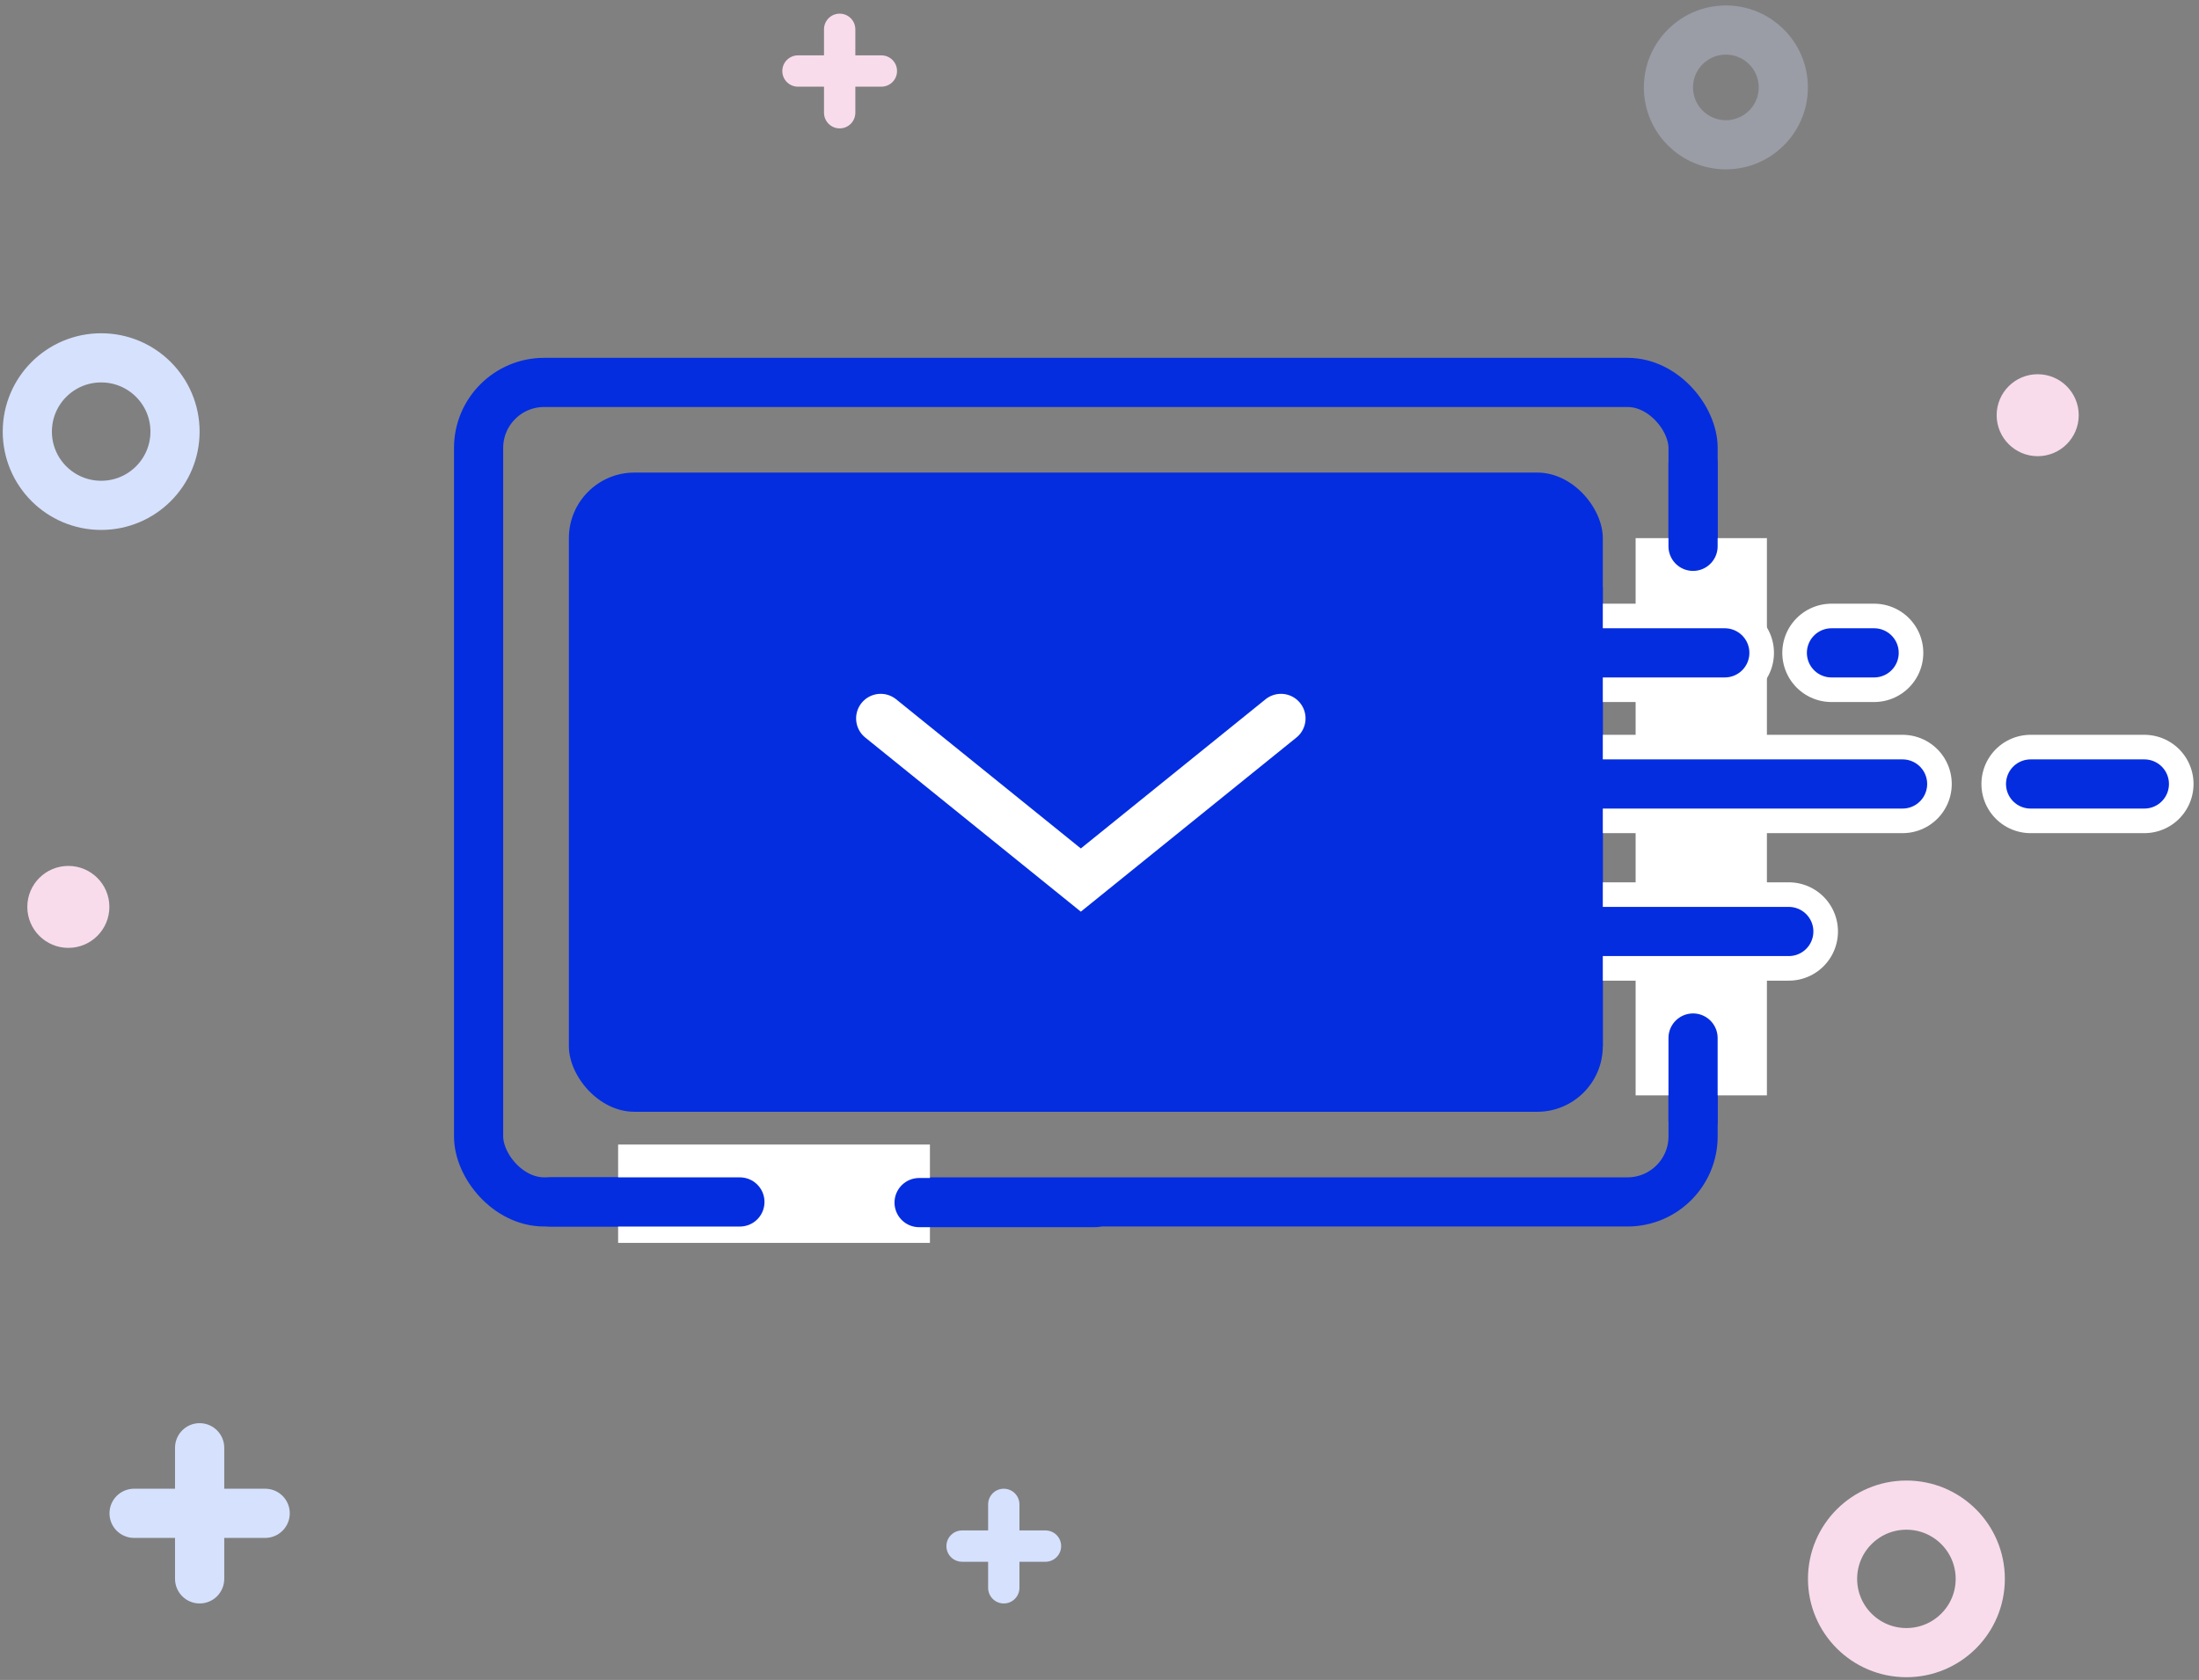 <?xml version="1.0" encoding="UTF-8"?>
<svg width="161px" height="123px" viewBox="0 0 161 123" version="1.1" xmlns="http://www.w3.org/2000/svg" xmlns:xlink="http://www.w3.org/1999/xlink">
    <rect x="0" y="0" width="161" height="123" fill="#808080" stroke="none"/>
    <!-- Generator: Sketch 50.2 (55047) - http://www.bohemiancoding.com/sketch -->
    <title>email_verifiaction</title>
    <desc>Created with Sketch.</desc>
    <defs>
        <rect id="path-1" x="0" y="0" width="92.519" height="63.6" rx="4.8"></rect>
        <rect id="path-3" x="8.411" y="8.4" width="75.698" height="46.8" rx="4.8"></rect>
        <path d="M0.521,3.6 L16.141,3.6" id="path-5"></path>
        <path d="M23.951,3.6 L27.075,3.6" id="path-6"></path>
        <path d="M38.53,13.2 L46.86,13.2" id="path-7"></path>
        <path d="M1.041,13.2 L29.158,13.2" id="path-8"></path>
        <path d="M1.041,24 L20.827,24" id="path-9"></path>
    </defs>
    <g id="Page-1" stroke="none" stroke-width="1" fill="none" fill-rule="evenodd">
        <g id="Email-verification" transform="translate(-881, -377)">
            <g id="form" transform="translate(540, 319)">
                <g id="email_verifiaction" transform="translate(343, 59)">
                    <g id="Rectangle-6" transform="translate(31.24, 25.2)">
                        <mask id="mask-2" fill="white">
                            <use xlink:href="#path-1"></use>
                        </mask>
                        <rect stroke="#042DE0" stroke-width="3.6" x="1.8" y="1.8" width="88.919" height="60" rx="4.8"></rect>
                        <mask id="mask-4" fill="white">
                            <use xlink:href="#path-3"></use>
                        </mask>
                        <use id="Mask" fill="#042DE0" xlink:href="#path-3"></use>
                        <polyline id="Path-1" stroke="#FFFFFF" stroke-width="3.6" stroke-linecap="round" mask="url(#mask-4)" points="31.24 26.4 45.893 38.235 60.546 26.4"></polyline>
                    </g>
                    <g id="Group-2" transform="translate(37.248, 82.8)">
                        <rect id="Rectangle-7" fill="#FFFFFF" x="6.008" y="0" width="22.829" height="7.2"></rect>
                        <path d="M1.07,4.203 L14.924,4.203" id="Line" stroke="#042DE0" stroke-width="3.6" stroke-linecap="round"></path>
                        <path d="M28.044,4.25 L40.913,4.25" id="Line" stroke="#042DE0" stroke-width="3.6" stroke-linecap="round"></path>
                    </g>
                    <rect id="Rectangle-9" fill="#FFFFFF" x="117.752" y="38.4" width="9.612" height="40.8"></rect>
                    <path d="M121.957,75 L121.957,81" id="Line" stroke="#042DE0" stroke-width="3.6" stroke-linecap="round"></path>
                    <path d="M121.957,33 L121.957,39" id="Line" stroke="#042DE0" stroke-width="3.6" stroke-linecap="round"></path>
                    <g id="Group" transform="translate(108.14, 43.2)" stroke-linecap="round">
                        <g id="Line">
                            <use stroke="#FFFFFF" stroke-width="7.2" xlink:href="#path-5"></use>
                            <use stroke="#042DE0" stroke-width="3.6" xlink:href="#path-5"></use>
                        </g>
                        <g id="Line">
                            <use stroke="#FFFFFF" stroke-width="7.2" xlink:href="#path-6"></use>
                            <use stroke="#042DE0" stroke-width="3.6" xlink:href="#path-6"></use>
                        </g>
                        <g id="Line">
                            <use stroke="#FFFFFF" stroke-width="7.2" xlink:href="#path-7"></use>
                            <use stroke="#042DE0" stroke-width="3.6" xlink:href="#path-7"></use>
                        </g>
                        <g id="Line">
                            <use stroke="#FFFFFF" stroke-width="7.2" xlink:href="#path-8"></use>
                            <use stroke="#042DE0" stroke-width="3.6" xlink:href="#path-8"></use>
                        </g>
                        <g id="Line">
                            <use stroke="#FFFFFF" stroke-width="7.2" xlink:href="#path-9"></use>
                            <use stroke="#042DE0" stroke-width="3.6" xlink:href="#path-9"></use>
                        </g>
                    </g>
                    <rect id="Rectangle-8" fill="#042DE0" x="103.333" y="42" width="12.016" height="33.6"></rect>
                    <g id="Group-4">
                        <path d="M14.419,107.998 L17.409,107.998 C18.407,107.998 19.216,108.798 19.216,109.8 C19.216,110.795 18.41,111.602 17.409,111.602 L14.419,111.602 L14.419,114.592 C14.419,115.591 13.619,116.4 12.616,116.4 C11.621,116.4 10.814,115.594 10.814,114.592 L10.814,111.602 L7.824,111.602 C6.826,111.602 6.016,110.802 6.016,109.8 C6.016,108.805 6.822,107.998 7.824,107.998 L10.814,107.998 L10.814,105.008 C10.814,104.009 11.614,103.2 12.616,103.2 C13.612,103.2 14.419,104.006 14.419,105.008 L14.419,107.998 Z" id="Rectangle-10" fill="#D6E1FD"></path>
                        <path d="M60.624,3.053 L62.526,3.053 C63.162,3.053 63.677,3.562 63.677,4.2 C63.677,4.833 63.164,5.347 62.526,5.347 L60.624,5.347 L60.624,7.25 C60.624,7.885 60.115,8.4 59.477,8.4 C58.843,8.4 58.33,7.887 58.33,7.25 L58.33,5.347 L56.427,5.347 C55.792,5.347 55.277,4.838 55.277,4.2 C55.277,3.567 55.79,3.053 56.427,3.053 L58.33,3.053 L58.33,1.15 C58.33,0.515 58.839,0 59.477,0 C60.11,0 60.624,0.513 60.624,1.15 L60.624,3.053 Z" id="Rectangle-10" fill="#F8DCEC"></path>
                        <path d="M72.639,111.053 L74.542,111.053 C75.177,111.053 75.692,111.562 75.692,112.2 C75.692,112.833 75.179,113.347 74.542,113.347 L72.639,113.347 L72.639,115.25 C72.639,115.885 72.13,116.4 71.492,116.4 C70.859,116.4 70.345,115.887 70.345,115.25 L70.345,113.347 L68.443,113.347 C67.807,113.347 67.292,112.838 67.292,112.2 C67.292,111.567 67.805,111.053 68.443,111.053 L70.345,111.053 L70.345,109.15 C70.345,108.515 70.854,108 71.492,108 C72.126,108 72.639,108.513 72.639,109.15 L72.639,111.053 Z" id="Rectangle-10" fill="#D6E1FD"></path>
                        <ellipse id="Oval-1" stroke="#D6E1FD" stroke-width="3.6" cx="5.407" cy="30.6" rx="5.407" ry="5.4"></ellipse>
                        <ellipse id="Oval-1" fill="#F8DCEC" cx="3.004" cy="65.4" rx="3.004" ry="3"></ellipse>
                        <ellipse id="Oval-1" fill="#F8DCEC" cx="147.19" cy="29.4" rx="3.004" ry="3"></ellipse>
                        <ellipse id="Oval-1" stroke="#F8DCEC" stroke-width="3.6" cx="137.578" cy="114.6" rx="5.407" ry="5.4"></ellipse>
                        <ellipse id="Oval-1" stroke="#D6E1FD" stroke-width="3.6" opacity="0.3" cx="124.36" cy="5.4" rx="4.205" ry="4.2"></ellipse>
                    </g>
                </g>
            </g>
        </g>
    </g>
</svg>